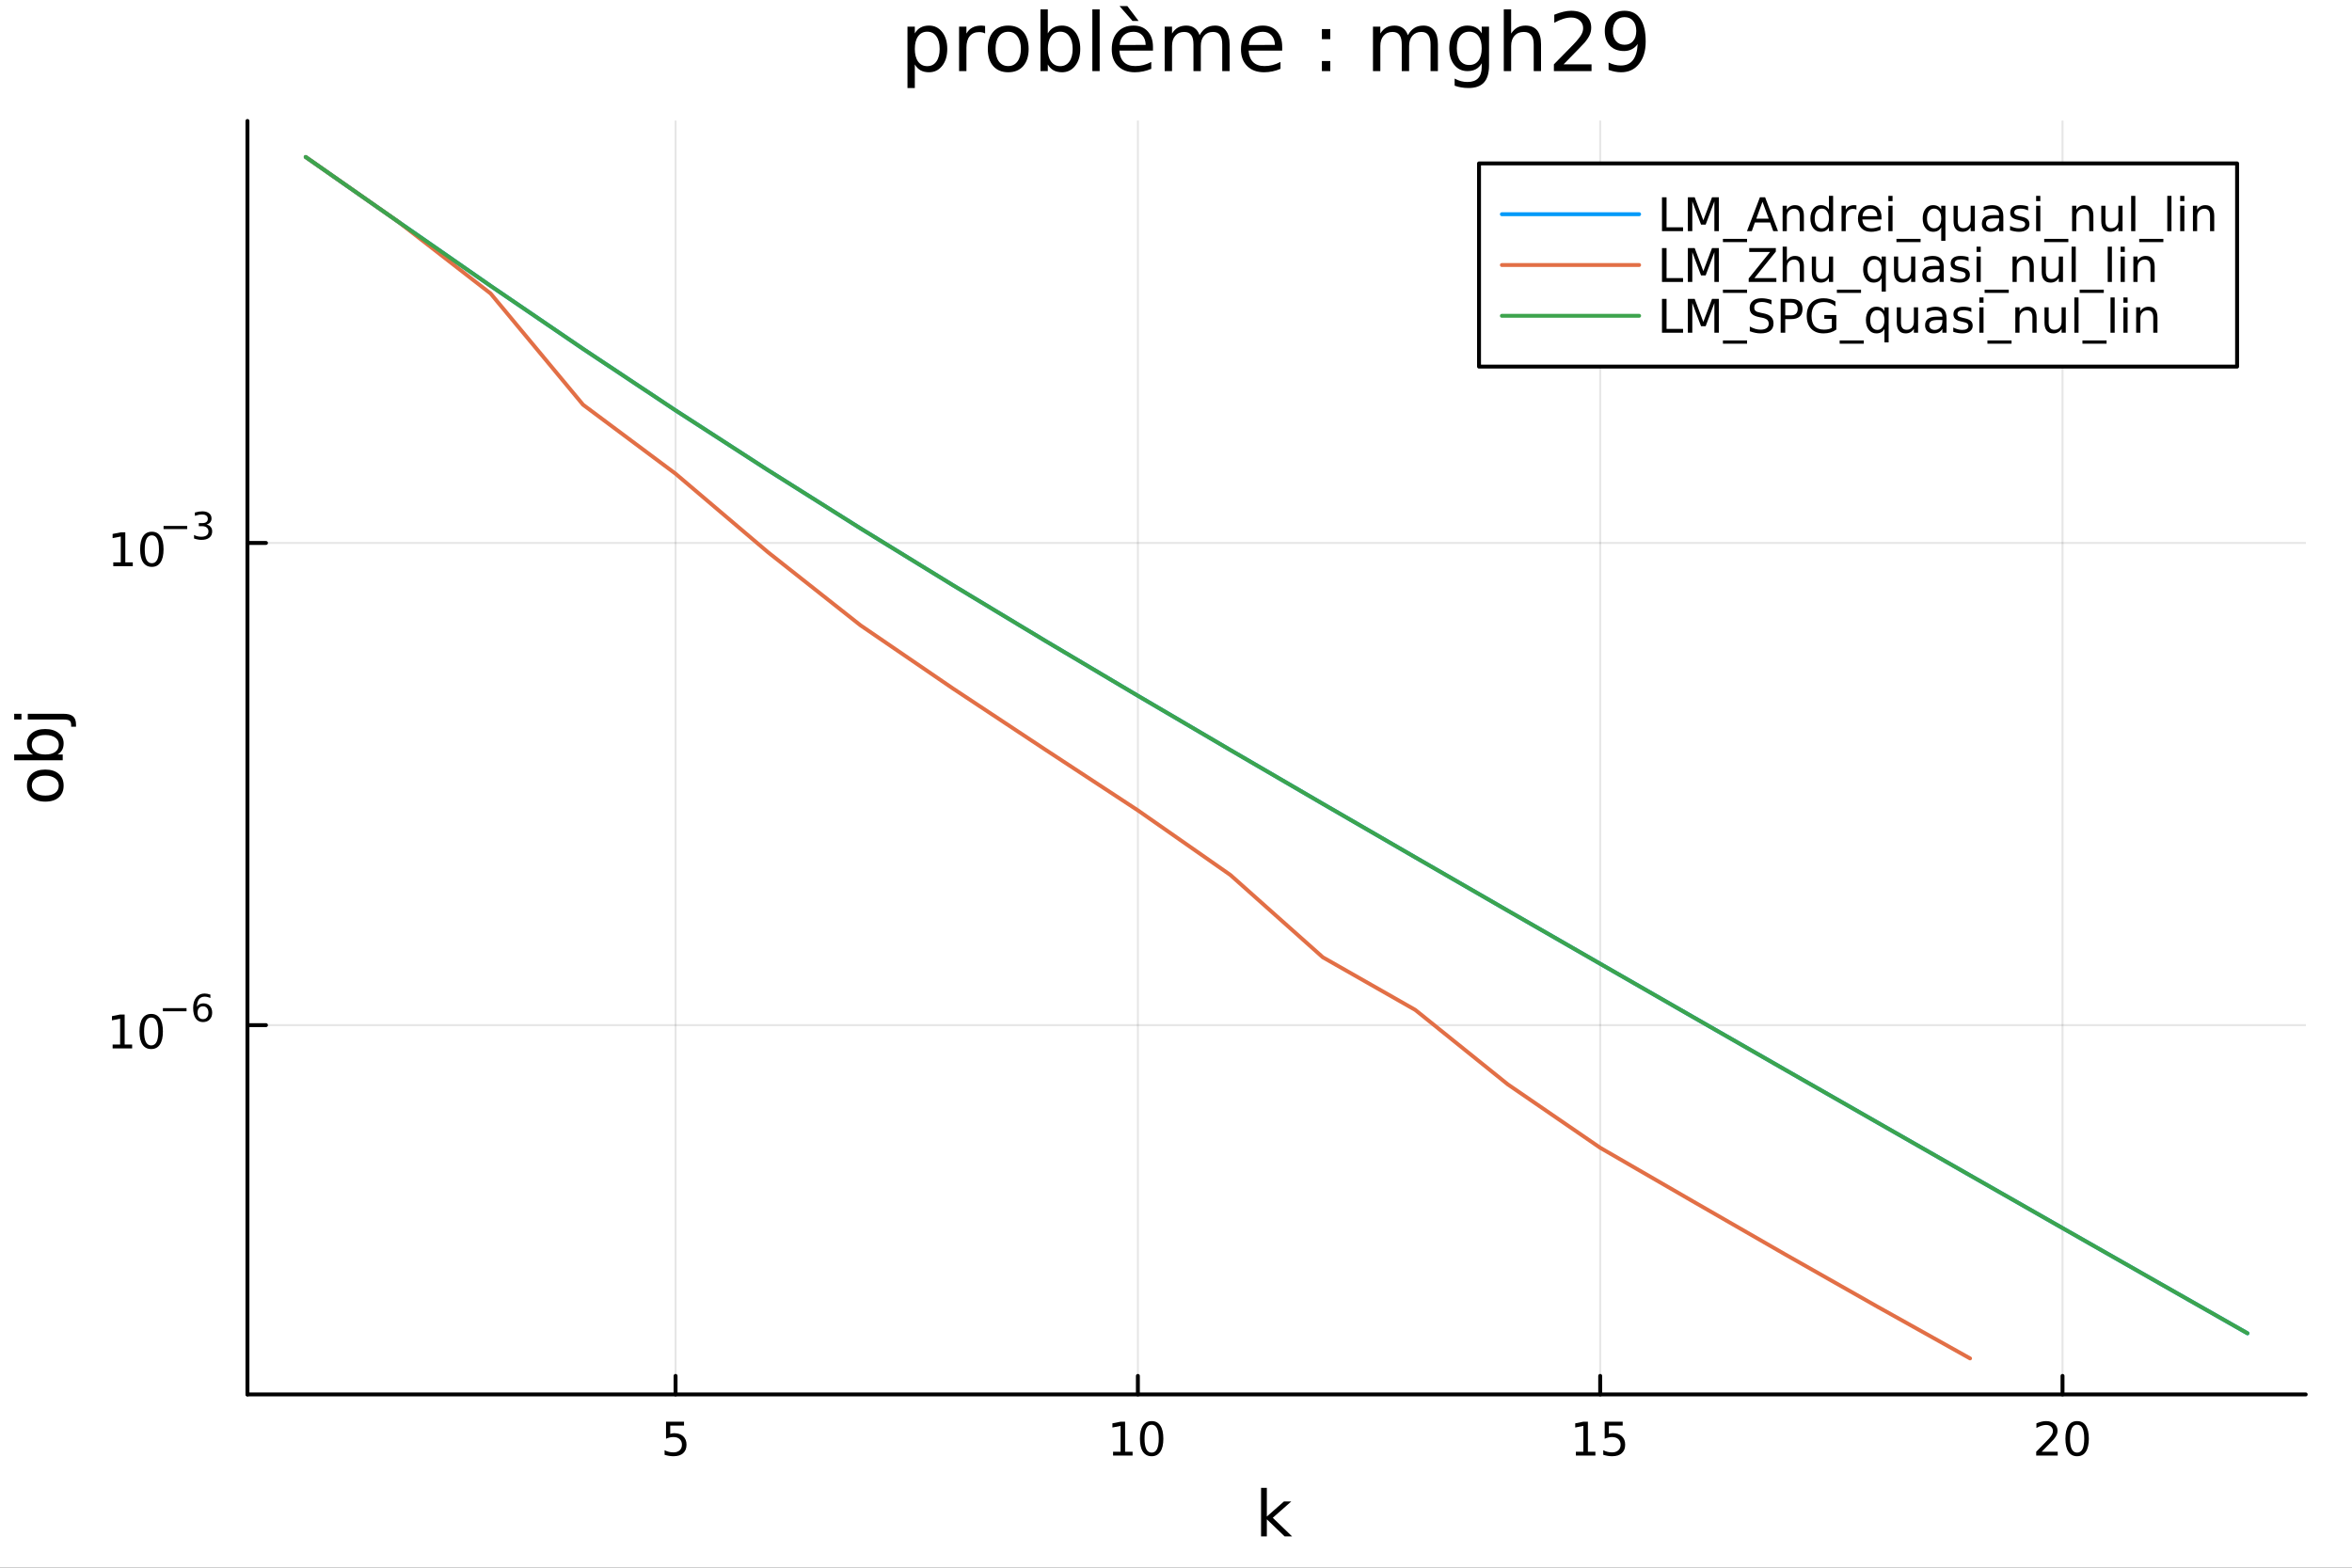 <?xml version="1.0" encoding="utf-8"?>
<svg xmlns="http://www.w3.org/2000/svg" xmlns:xlink="http://www.w3.org/1999/xlink" width="600" height="400" viewBox="0 0 2400 1600">
<rect x="0" y="0" width="2400" height="1600" fill="#333333" stroke="none"/>
<defs>
  <clipPath id="clip540">
    <rect x="0" y="0" width="2400" height="1600"/>
  </clipPath>
</defs>
<path clip-path="url(#clip540)" d="M0 1600 L2400 1600 L2400 0 L0 0  Z" fill="#ffffff" fill-rule="evenodd" fill-opacity="1"/>
<defs>
  <clipPath id="clip541">
    <rect x="480" y="0" width="1681" height="1600"/>
  </clipPath>
</defs>
<path clip-path="url(#clip540)" d="M252.501 1423.18 L2352.76 1423.18 L2352.76 123.472 L252.501 123.472  Z" fill="#ffffff" fill-rule="evenodd" fill-opacity="1"/>
<defs>
  <clipPath id="clip542">
    <rect x="252" y="123" width="2101" height="1301"/>
  </clipPath>
</defs>
<polyline clip-path="url(#clip542)" style="stroke:#000000; stroke-linecap:round; stroke-linejoin:round; stroke-width:2; stroke-opacity:0.1; fill:none" points="689.346,1423.18 689.346,123.472 "/>
<polyline clip-path="url(#clip542)" style="stroke:#000000; stroke-linecap:round; stroke-linejoin:round; stroke-width:2; stroke-opacity:0.1; fill:none" points="1161.1,1423.18 1161.1,123.472 "/>
<polyline clip-path="url(#clip542)" style="stroke:#000000; stroke-linecap:round; stroke-linejoin:round; stroke-width:2; stroke-opacity:0.1; fill:none" points="1632.86,1423.18 1632.86,123.472 "/>
<polyline clip-path="url(#clip542)" style="stroke:#000000; stroke-linecap:round; stroke-linejoin:round; stroke-width:2; stroke-opacity:0.1; fill:none" points="2104.61,1423.18 2104.61,123.472 "/>
<polyline clip-path="url(#clip540)" style="stroke:#000000; stroke-linecap:round; stroke-linejoin:round; stroke-width:4; stroke-opacity:1; fill:none" points="252.501,1423.18 2352.76,1423.18 "/>
<polyline clip-path="url(#clip540)" style="stroke:#000000; stroke-linecap:round; stroke-linejoin:round; stroke-width:4; stroke-opacity:1; fill:none" points="689.346,1423.18 689.346,1404.28 "/>
<polyline clip-path="url(#clip540)" style="stroke:#000000; stroke-linecap:round; stroke-linejoin:round; stroke-width:4; stroke-opacity:1; fill:none" points="1161.1,1423.18 1161.1,1404.28 "/>
<polyline clip-path="url(#clip540)" style="stroke:#000000; stroke-linecap:round; stroke-linejoin:round; stroke-width:4; stroke-opacity:1; fill:none" points="1632.86,1423.18 1632.86,1404.28 "/>
<polyline clip-path="url(#clip540)" style="stroke:#000000; stroke-linecap:round; stroke-linejoin:round; stroke-width:4; stroke-opacity:1; fill:none" points="2104.61,1423.18 2104.61,1404.28 "/>
<path clip-path="url(#clip540)" d="M679.624 1451.02 L697.98 1451.02 L697.98 1454.96 L683.906 1454.96 L683.906 1463.43 Q684.925 1463.08 685.943 1462.92 Q686.962 1462.73 687.98 1462.73 Q693.767 1462.73 697.147 1465.9 Q700.527 1469.08 700.527 1474.49 Q700.527 1480.07 697.054 1483.17 Q693.582 1486.25 687.263 1486.25 Q685.087 1486.25 682.818 1485.88 Q680.573 1485.51 678.166 1484.77 L678.166 1480.07 Q680.249 1481.2 682.471 1481.76 Q684.693 1482.32 687.17 1482.32 Q691.175 1482.32 693.513 1480.21 Q695.851 1478.1 695.851 1474.49 Q695.851 1470.88 693.513 1468.77 Q691.175 1466.67 687.17 1466.67 Q685.295 1466.67 683.42 1467.08 Q681.568 1467.5 679.624 1468.38 L679.624 1451.02 Z" fill="#000000" fill-rule="nonzero" fill-opacity="1" /><path clip-path="url(#clip540)" d="M1135.79 1481.64 L1143.43 1481.64 L1143.43 1455.28 L1135.12 1456.95 L1135.12 1452.69 L1143.38 1451.02 L1148.06 1451.02 L1148.06 1481.64 L1155.7 1481.64 L1155.7 1485.58 L1135.79 1485.58 L1135.79 1481.64 Z" fill="#000000" fill-rule="nonzero" fill-opacity="1" /><path clip-path="url(#clip540)" d="M1175.14 1454.1 Q1171.53 1454.1 1169.7 1457.66 Q1167.9 1461.2 1167.9 1468.33 Q1167.9 1475.44 1169.7 1479.01 Q1171.53 1482.55 1175.14 1482.55 Q1178.78 1482.55 1180.58 1479.01 Q1182.41 1475.44 1182.41 1468.33 Q1182.41 1461.2 1180.58 1457.66 Q1178.78 1454.1 1175.14 1454.1 M1175.14 1450.39 Q1180.95 1450.39 1184.01 1455 Q1187.09 1459.58 1187.09 1468.33 Q1187.09 1477.06 1184.01 1481.67 Q1180.95 1486.25 1175.14 1486.25 Q1169.33 1486.25 1166.25 1481.67 Q1163.2 1477.06 1163.2 1468.33 Q1163.2 1459.58 1166.25 1455 Q1169.33 1450.39 1175.14 1450.39 Z" fill="#000000" fill-rule="nonzero" fill-opacity="1" /><path clip-path="url(#clip540)" d="M1608.04 1481.64 L1615.68 1481.64 L1615.68 1455.28 L1607.37 1456.95 L1607.37 1452.69 L1615.63 1451.02 L1620.31 1451.02 L1620.31 1481.64 L1627.95 1481.64 L1627.95 1485.58 L1608.04 1485.58 L1608.04 1481.64 Z" fill="#000000" fill-rule="nonzero" fill-opacity="1" /><path clip-path="url(#clip540)" d="M1637.44 1451.02 L1655.8 1451.02 L1655.8 1454.96 L1641.72 1454.96 L1641.72 1463.43 Q1642.74 1463.08 1643.76 1462.92 Q1644.78 1462.73 1645.8 1462.73 Q1651.58 1462.73 1654.96 1465.9 Q1658.34 1469.08 1658.34 1474.49 Q1658.34 1480.07 1654.87 1483.17 Q1651.4 1486.25 1645.08 1486.25 Q1642.9 1486.25 1640.63 1485.88 Q1638.39 1485.51 1635.98 1484.77 L1635.98 1480.07 Q1638.07 1481.2 1640.29 1481.76 Q1642.51 1482.32 1644.99 1482.32 Q1648.99 1482.32 1651.33 1480.21 Q1653.67 1478.1 1653.67 1474.49 Q1653.67 1470.88 1651.33 1468.77 Q1648.99 1466.67 1644.99 1466.67 Q1643.11 1466.67 1641.24 1467.08 Q1639.38 1467.5 1637.44 1468.38 L1637.44 1451.02 Z" fill="#000000" fill-rule="nonzero" fill-opacity="1" /><path clip-path="url(#clip540)" d="M2083.39 1481.64 L2099.71 1481.64 L2099.71 1485.58 L2077.76 1485.58 L2077.76 1481.64 Q2080.42 1478.89 2085.01 1474.26 Q2089.61 1469.61 2090.79 1468.27 Q2093.04 1465.74 2093.92 1464.01 Q2094.82 1462.25 2094.82 1460.56 Q2094.82 1457.8 2092.88 1456.07 Q2090.96 1454.33 2087.85 1454.33 Q2085.65 1454.33 2083.2 1455.09 Q2080.77 1455.86 2077.99 1457.41 L2077.99 1452.69 Q2080.82 1451.55 2083.27 1450.97 Q2085.72 1450.39 2087.76 1450.39 Q2093.13 1450.39 2096.33 1453.08 Q2099.52 1455.77 2099.52 1460.26 Q2099.52 1462.39 2098.71 1464.31 Q2097.92 1466.2 2095.82 1468.8 Q2095.24 1469.47 2092.14 1472.69 Q2089.03 1475.88 2083.39 1481.64 Z" fill="#000000" fill-rule="nonzero" fill-opacity="1" /><path clip-path="url(#clip540)" d="M2119.52 1454.1 Q2115.91 1454.1 2114.08 1457.66 Q2112.27 1461.2 2112.27 1468.33 Q2112.27 1475.44 2114.08 1479.01 Q2115.91 1482.55 2119.52 1482.55 Q2123.15 1482.55 2124.96 1479.01 Q2126.79 1475.44 2126.79 1468.33 Q2126.79 1461.2 2124.96 1457.66 Q2123.15 1454.1 2119.52 1454.1 M2119.52 1450.39 Q2125.33 1450.39 2128.39 1455 Q2131.46 1459.58 2131.46 1468.33 Q2131.46 1477.06 2128.39 1481.67 Q2125.33 1486.25 2119.52 1486.25 Q2113.71 1486.25 2110.63 1481.67 Q2107.58 1477.06 2107.58 1468.33 Q2107.58 1459.58 2110.63 1455 Q2113.71 1450.39 2119.52 1450.39 Z" fill="#000000" fill-rule="nonzero" fill-opacity="1" /><path clip-path="url(#clip540)" d="M1286.81 1518.52 L1292.7 1518.52 L1292.7 1547.77 L1310.17 1532.4 L1317.65 1532.4 L1298.75 1549.07 L1318.45 1568.04 L1310.81 1568.04 L1292.7 1550.63 L1292.7 1568.04 L1286.81 1568.04 L1286.81 1518.52 Z" fill="#000000" fill-rule="nonzero" fill-opacity="1" /><polyline clip-path="url(#clip542)" style="stroke:#000000; stroke-linecap:round; stroke-linejoin:round; stroke-width:2; stroke-opacity:0.1; fill:none" points="252.501,1046.27 2352.76,1046.27 "/>
<polyline clip-path="url(#clip542)" style="stroke:#000000; stroke-linecap:round; stroke-linejoin:round; stroke-width:2; stroke-opacity:0.1; fill:none" points="252.501,554.142 2352.76,554.142 "/>
<polyline clip-path="url(#clip540)" style="stroke:#000000; stroke-linecap:round; stroke-linejoin:round; stroke-width:4; stroke-opacity:1; fill:none" points="252.501,1423.18 252.501,123.472 "/>
<polyline clip-path="url(#clip540)" style="stroke:#000000; stroke-linecap:round; stroke-linejoin:round; stroke-width:4; stroke-opacity:1; fill:none" points="252.501,1046.27 271.398,1046.27 "/>
<polyline clip-path="url(#clip540)" style="stroke:#000000; stroke-linecap:round; stroke-linejoin:round; stroke-width:4; stroke-opacity:1; fill:none" points="252.501,554.142 271.398,554.142 "/>
<path clip-path="url(#clip540)" d="M114.931 1066.07 L122.57 1066.07 L122.57 1039.7 L114.26 1041.37 L114.26 1037.11 L122.524 1035.44 L127.2 1035.44 L127.2 1066.07 L134.839 1066.07 L134.839 1070 L114.931 1070 L114.931 1066.07 Z" fill="#000000" fill-rule="nonzero" fill-opacity="1" /><path clip-path="url(#clip540)" d="M154.283 1038.52 Q150.672 1038.52 148.843 1042.08 Q147.038 1045.63 147.038 1052.76 Q147.038 1059.86 148.843 1063.43 Q150.672 1066.97 154.283 1066.97 Q157.917 1066.97 159.723 1063.43 Q161.552 1059.86 161.552 1052.76 Q161.552 1045.63 159.723 1042.08 Q157.917 1038.52 154.283 1038.52 M154.283 1034.82 Q160.093 1034.82 163.149 1039.42 Q166.227 1044.01 166.227 1052.76 Q166.227 1061.48 163.149 1066.09 Q160.093 1070.67 154.283 1070.67 Q148.473 1070.67 145.394 1066.09 Q142.339 1061.48 142.339 1052.76 Q142.339 1044.01 145.394 1039.42 Q148.473 1034.82 154.283 1034.82 Z" fill="#000000" fill-rule="nonzero" fill-opacity="1" /><path clip-path="url(#clip540)" d="M166.227 1028.92 L190.339 1028.92 L190.339 1032.11 L166.227 1032.11 L166.227 1028.92 Z" fill="#000000" fill-rule="nonzero" fill-opacity="1" /><path clip-path="url(#clip540)" d="M207.134 1027.04 Q204.577 1027.04 203.072 1028.79 Q201.586 1030.53 201.586 1033.58 Q201.586 1036.61 203.072 1038.38 Q204.577 1040.13 207.134 1040.13 Q209.692 1040.13 211.178 1038.38 Q212.683 1036.61 212.683 1033.58 Q212.683 1030.53 211.178 1028.79 Q209.692 1027.04 207.134 1027.04 M214.676 1015.13 L214.676 1018.59 Q213.247 1017.91 211.78 1017.56 Q210.332 1017.2 208.902 1017.2 Q205.141 1017.2 203.147 1019.74 Q201.172 1022.28 200.89 1027.41 Q202 1025.78 203.674 1024.91 Q205.348 1024.03 207.36 1024.03 Q211.592 1024.03 214.037 1026.6 Q216.501 1029.16 216.501 1033.58 Q216.501 1037.91 213.943 1040.52 Q211.385 1043.14 207.134 1043.14 Q202.263 1043.14 199.686 1039.41 Q197.11 1035.67 197.11 1028.58 Q197.11 1021.92 200.27 1017.97 Q203.429 1014 208.752 1014 Q210.181 1014 211.629 1014.29 Q213.096 1014.57 214.676 1015.13 Z" fill="#000000" fill-rule="nonzero" fill-opacity="1" /><path clip-path="url(#clip540)" d="M115.59 573.935 L123.229 573.935 L123.229 547.569 L114.918 549.236 L114.918 544.976 L123.182 543.31 L127.858 543.31 L127.858 573.935 L135.497 573.935 L135.497 577.87 L115.59 577.87 L115.59 573.935 Z" fill="#000000" fill-rule="nonzero" fill-opacity="1" /><path clip-path="url(#clip540)" d="M154.941 546.389 Q151.33 546.389 149.502 549.953 Q147.696 553.495 147.696 560.625 Q147.696 567.731 149.502 571.296 Q151.33 574.837 154.941 574.837 Q158.576 574.837 160.381 571.296 Q162.21 567.731 162.21 560.625 Q162.21 553.495 160.381 549.953 Q158.576 546.389 154.941 546.389 M154.941 542.685 Q160.752 542.685 163.807 547.291 Q166.886 551.875 166.886 560.625 Q166.886 569.351 163.807 573.958 Q160.752 578.541 154.941 578.541 Q149.131 578.541 146.053 573.958 Q142.997 569.351 142.997 560.625 Q142.997 551.875 146.053 547.291 Q149.131 542.685 154.941 542.685 Z" fill="#000000" fill-rule="nonzero" fill-opacity="1" /><path clip-path="url(#clip540)" d="M166.886 536.786 L190.997 536.786 L190.997 539.983 L166.886 539.983 L166.886 536.786 Z" fill="#000000" fill-rule="nonzero" fill-opacity="1" /><path clip-path="url(#clip540)" d="M210.708 535.319 Q213.435 535.902 214.958 537.745 Q216.501 539.589 216.501 542.297 Q216.501 546.453 213.642 548.729 Q210.783 551.005 205.517 551.005 Q203.749 551.005 201.868 550.647 Q200.006 550.309 198.013 549.613 L198.013 545.946 Q199.592 546.867 201.473 547.337 Q203.354 547.808 205.404 547.808 Q208.978 547.808 210.84 546.397 Q212.72 544.986 212.72 542.297 Q212.72 539.814 210.971 538.422 Q209.241 537.012 206.138 537.012 L202.865 537.012 L202.865 533.89 L206.288 533.89 Q209.09 533.89 210.576 532.78 Q212.062 531.652 212.062 529.545 Q212.062 527.382 210.52 526.235 Q208.996 525.069 206.138 525.069 Q204.577 525.069 202.79 525.407 Q201.003 525.746 198.859 526.461 L198.859 523.075 Q201.022 522.473 202.903 522.173 Q204.802 521.872 206.476 521.872 Q210.802 521.872 213.322 523.846 Q215.842 525.802 215.842 529.15 Q215.842 531.482 214.507 533.1 Q213.172 534.699 210.708 535.319 Z" fill="#000000" fill-rule="nonzero" fill-opacity="1" /><path clip-path="url(#clip540)" d="M32.462 801.797 Q32.462 806.507 36.154 809.244 Q39.815 811.982 46.212 811.982 Q52.609 811.982 56.302 809.276 Q59.962 806.539 59.962 801.797 Q59.962 797.118 56.27 794.381 Q52.578 791.643 46.212 791.643 Q39.878 791.643 36.186 794.381 Q32.462 797.118 32.462 801.797 M27.497 801.797 Q27.497 794.158 32.462 789.797 Q37.427 785.437 46.212 785.437 Q54.965 785.437 59.962 789.797 Q64.927 794.158 64.927 801.797 Q64.927 809.467 59.962 813.828 Q54.965 818.156 46.212 818.156 Q37.427 818.156 32.462 813.828 Q27.497 809.467 27.497 801.797 Z" fill="#000000" fill-rule="nonzero" fill-opacity="1" /><path clip-path="url(#clip540)" d="M46.212 750.139 Q39.751 750.139 36.09 752.812 Q32.398 755.454 32.398 760.101 Q32.398 764.748 36.09 767.422 Q39.751 770.064 46.212 770.064 Q52.673 770.064 56.365 767.422 Q60.026 764.748 60.026 760.101 Q60.026 755.454 56.365 752.812 Q52.673 750.139 46.212 750.139 M33.767 770.064 Q30.584 768.218 29.056 765.417 Q27.497 762.584 27.497 758.669 Q27.497 752.176 32.653 748.134 Q37.809 744.06 46.212 744.06 Q54.615 744.06 59.771 748.134 Q64.927 752.176 64.927 758.669 Q64.927 762.584 63.399 765.417 Q61.84 768.218 58.657 770.064 L64.004 770.064 L64.004 775.952 L14.479 775.952 L14.479 770.064 L33.767 770.064 Z" fill="#000000" fill-rule="nonzero" fill-opacity="1" /><path clip-path="url(#clip540)" d="M28.356 734.352 L28.356 728.495 L64.641 728.495 Q71.452 728.495 74.508 731.105 Q77.563 733.684 77.563 739.445 L77.563 741.673 L72.598 741.673 L72.598 740.113 Q72.598 736.771 71.038 735.561 Q69.51 734.352 64.641 734.352 L28.356 734.352 M14.479 734.352 L14.479 728.495 L21.895 728.495 L21.895 734.352 L14.479 734.352 Z" fill="#000000" fill-rule="nonzero" fill-opacity="1" /><path clip-path="url(#clip540)" d="M933.49 65.77 L933.49 89.833 L925.995 89.833 L925.995 27.206 L933.49 27.206 L933.49 34.092 Q935.839 30.041 939.404 28.097 Q943.009 26.112 947.992 26.112 Q956.256 26.112 961.4 32.675 Q966.586 39.237 966.586 49.931 Q966.586 60.626 961.4 67.188 Q956.256 73.751 947.992 73.751 Q943.009 73.751 939.404 71.806 Q935.839 69.821 933.49 65.77 M958.848 49.931 Q958.848 41.708 955.446 37.05 Q952.083 32.35 946.169 32.35 Q940.255 32.35 936.852 37.05 Q933.49 41.708 933.49 49.931 Q933.49 58.155 936.852 62.854 Q940.255 67.512 946.169 67.512 Q952.083 67.512 955.446 62.854 Q958.848 58.155 958.848 49.931 Z" fill="#000000" fill-rule="nonzero" fill-opacity="1" /><path clip-path="url(#clip540)" d="M1005.23 34.173 Q1003.98 33.444 1002.48 33.12 Q1001.02 32.756 999.236 32.756 Q992.916 32.756 989.514 36.888 Q986.151 40.979 986.151 48.676 L986.151 72.576 L978.657 72.576 L978.657 27.206 L986.151 27.206 L986.151 34.254 Q988.501 30.122 992.268 28.138 Q996.036 26.112 1001.42 26.112 Q1002.19 26.112 1003.12 26.234 Q1004.06 26.315 1005.19 26.517 L1005.23 34.173 Z" fill="#000000" fill-rule="nonzero" fill-opacity="1" /><path clip-path="url(#clip540)" d="M1028.81 32.431 Q1022.81 32.431 1019.33 37.131 Q1015.84 41.789 1015.84 49.931 Q1015.84 58.074 1019.29 62.773 Q1022.77 67.431 1028.81 67.431 Q1034.76 67.431 1038.25 62.732 Q1041.73 58.033 1041.73 49.931 Q1041.73 41.87 1038.25 37.171 Q1034.76 32.431 1028.81 32.431 M1028.81 26.112 Q1038.53 26.112 1044.08 32.431 Q1049.63 38.751 1049.63 49.931 Q1049.63 61.071 1044.08 67.431 Q1038.53 73.751 1028.81 73.751 Q1019.04 73.751 1013.49 67.431 Q1007.99 61.071 1007.99 49.931 Q1007.99 38.751 1013.49 32.431 Q1019.04 26.112 1028.81 26.112 Z" fill="#000000" fill-rule="nonzero" fill-opacity="1" /><path clip-path="url(#clip540)" d="M1094.55 49.931 Q1094.55 41.708 1091.15 37.05 Q1087.79 32.35 1081.87 32.35 Q1075.96 32.35 1072.56 37.05 Q1069.19 41.708 1069.19 49.931 Q1069.19 58.155 1072.56 62.854 Q1075.96 67.512 1081.87 67.512 Q1087.79 67.512 1091.15 62.854 Q1094.55 58.155 1094.55 49.931 M1069.19 34.092 Q1071.54 30.041 1075.11 28.097 Q1078.71 26.112 1083.7 26.112 Q1091.96 26.112 1097.11 32.675 Q1102.29 39.237 1102.29 49.931 Q1102.29 60.626 1097.11 67.188 Q1091.96 73.751 1083.7 73.751 Q1078.71 73.751 1075.11 71.806 Q1071.54 69.821 1069.19 65.77 L1069.19 72.576 L1061.7 72.576 L1061.7 9.544 L1069.19 9.544 L1069.19 34.092 Z" fill="#000000" fill-rule="nonzero" fill-opacity="1" /><path clip-path="url(#clip540)" d="M1114.65 9.544 L1122.1 9.544 L1122.1 72.576 L1114.65 72.576 L1114.65 9.544 Z" fill="#000000" fill-rule="nonzero" fill-opacity="1" /><path clip-path="url(#clip540)" d="M1176.5 48.028 L1176.5 51.673 L1142.23 51.673 Q1142.72 59.37 1146.85 63.421 Q1151.02 67.431 1158.44 67.431 Q1162.73 67.431 1166.74 66.378 Q1170.79 65.325 1174.76 63.218 L1174.76 70.267 Q1170.75 71.968 1166.54 72.86 Q1162.33 73.751 1157.99 73.751 Q1147.13 73.751 1140.77 67.431 Q1134.45 61.112 1134.45 50.337 Q1134.45 39.197 1140.45 32.675 Q1146.49 26.112 1156.69 26.112 Q1165.85 26.112 1171.16 32.026 Q1176.5 37.9 1176.5 48.028 M1169.05 45.84 Q1168.97 39.723 1165.61 36.077 Q1162.28 32.431 1156.78 32.431 Q1150.54 32.431 1146.77 35.956 Q1143.04 39.48 1142.48 45.88 L1169.05 45.84 M1150.38 6.222 L1161.8 21.373 L1155.6 21.373 L1142.39 6.222 L1150.38 6.222 Z" fill="#000000" fill-rule="nonzero" fill-opacity="1" /><path clip-path="url(#clip540)" d="M1224.06 35.915 Q1226.86 30.892 1230.74 28.502 Q1234.63 26.112 1239.9 26.112 Q1246.99 26.112 1250.84 31.095 Q1254.69 36.037 1254.69 45.192 L1254.69 72.576 L1247.19 72.576 L1247.19 45.435 Q1247.19 38.913 1244.88 35.753 Q1242.57 32.594 1237.83 32.594 Q1232.04 32.594 1228.68 36.442 Q1225.32 40.29 1225.32 46.934 L1225.32 72.576 L1217.82 72.576 L1217.82 45.435 Q1217.82 38.873 1215.51 35.753 Q1213.2 32.594 1208.38 32.594 Q1202.67 32.594 1199.31 36.482 Q1195.95 40.331 1195.95 46.934 L1195.95 72.576 L1188.45 72.576 L1188.45 27.206 L1195.95 27.206 L1195.95 34.254 Q1198.5 30.082 1202.06 28.097 Q1205.63 26.112 1210.53 26.112 Q1215.47 26.112 1218.92 28.624 Q1222.4 31.135 1224.06 35.915 Z" fill="#000000" fill-rule="nonzero" fill-opacity="1" /><path clip-path="url(#clip540)" d="M1308.36 48.028 L1308.36 51.673 L1274.09 51.673 Q1274.58 59.37 1278.71 63.421 Q1282.88 67.431 1290.29 67.431 Q1294.59 67.431 1298.6 66.378 Q1302.65 65.325 1306.62 63.218 L1306.62 70.267 Q1302.61 71.968 1298.4 72.86 Q1294.18 73.751 1289.85 73.751 Q1278.99 73.751 1272.63 67.431 Q1266.31 61.112 1266.31 50.337 Q1266.31 39.197 1272.31 32.675 Q1278.34 26.112 1288.55 26.112 Q1297.71 26.112 1303.01 32.026 Q1308.36 37.9 1308.36 48.028 M1300.91 45.84 Q1300.83 39.723 1297.46 36.077 Q1294.14 32.431 1288.63 32.431 Q1282.39 32.431 1278.63 35.956 Q1274.9 39.48 1274.33 45.88 L1300.91 45.84 Z" fill="#000000" fill-rule="nonzero" fill-opacity="1" /><path clip-path="url(#clip540)" d="M1348.87 62.287 L1357.42 62.287 L1357.42 72.576 L1348.87 72.576 L1348.87 62.287 M1348.87 29.677 L1357.42 29.677 L1357.42 39.966 L1348.87 39.966 L1348.87 29.677 Z" fill="#000000" fill-rule="nonzero" fill-opacity="1" /><path clip-path="url(#clip540)" d="M1436.61 35.915 Q1439.41 30.892 1443.3 28.502 Q1447.18 26.112 1452.45 26.112 Q1459.54 26.112 1463.39 31.095 Q1467.24 36.037 1467.24 45.192 L1467.24 72.576 L1459.74 72.576 L1459.74 45.435 Q1459.74 38.913 1457.43 35.753 Q1455.12 32.594 1450.39 32.594 Q1444.59 32.594 1441.23 36.442 Q1437.87 40.29 1437.87 46.934 L1437.87 72.576 L1430.37 72.576 L1430.37 45.435 Q1430.37 38.873 1428.06 35.753 Q1425.76 32.594 1420.93 32.594 Q1415.22 32.594 1411.86 36.482 Q1408.5 40.331 1408.5 46.934 L1408.5 72.576 L1401 72.576 L1401 27.206 L1408.5 27.206 L1408.5 34.254 Q1411.05 30.082 1414.62 28.097 Q1418.18 26.112 1423.08 26.112 Q1428.02 26.112 1431.47 28.624 Q1434.95 31.135 1436.61 35.915 Z" fill="#000000" fill-rule="nonzero" fill-opacity="1" /><path clip-path="url(#clip540)" d="M1511.96 49.364 Q1511.96 41.263 1508.6 36.806 Q1505.27 32.35 1499.24 32.35 Q1493.24 32.35 1489.88 36.806 Q1486.56 41.263 1486.56 49.364 Q1486.56 57.426 1489.88 61.882 Q1493.24 66.338 1499.24 66.338 Q1505.27 66.338 1508.6 61.882 Q1511.96 57.426 1511.96 49.364 M1519.41 66.945 Q1519.41 78.531 1514.27 84.162 Q1509.12 89.833 1498.51 89.833 Q1494.58 89.833 1491.1 89.225 Q1487.61 88.658 1484.33 87.443 L1484.33 80.192 Q1487.61 81.974 1490.81 82.825 Q1494.01 83.675 1497.33 83.675 Q1504.67 83.675 1508.31 79.827 Q1511.96 76.019 1511.96 68.282 L1511.96 64.596 Q1509.65 68.606 1506.04 70.591 Q1502.44 72.576 1497.42 72.576 Q1489.07 72.576 1483.97 66.216 Q1478.86 59.856 1478.86 49.364 Q1478.86 38.832 1483.97 32.472 Q1489.07 26.112 1497.42 26.112 Q1502.44 26.112 1506.04 28.097 Q1509.65 30.082 1511.96 34.092 L1511.96 27.206 L1519.41 27.206 L1519.41 66.945 Z" fill="#000000" fill-rule="nonzero" fill-opacity="1" /><path clip-path="url(#clip540)" d="M1572.48 45.192 L1572.48 72.576 L1565.03 72.576 L1565.03 45.435 Q1565.03 38.994 1562.51 35.794 Q1560 32.594 1554.98 32.594 Q1548.94 32.594 1545.46 36.442 Q1541.98 40.29 1541.98 46.934 L1541.98 72.576 L1534.48 72.576 L1534.48 9.544 L1541.98 9.544 L1541.98 34.254 Q1544.65 30.163 1548.25 28.138 Q1551.9 26.112 1556.64 26.112 Q1564.46 26.112 1568.47 30.973 Q1572.48 35.794 1572.48 45.192 Z" fill="#000000" fill-rule="nonzero" fill-opacity="1" /><path clip-path="url(#clip540)" d="M1595.45 65.689 L1624.01 65.689 L1624.01 72.576 L1585.6 72.576 L1585.6 65.689 Q1590.26 60.869 1598.28 52.767 Q1606.34 44.625 1608.41 42.275 Q1612.34 37.86 1613.88 34.822 Q1615.46 31.743 1615.46 28.786 Q1615.46 23.965 1612.06 20.927 Q1608.69 17.889 1603.27 17.889 Q1599.42 17.889 1595.12 19.226 Q1590.87 20.562 1586.01 23.276 L1586.01 15.013 Q1590.95 13.028 1595.25 12.015 Q1599.54 11.002 1603.1 11.002 Q1612.5 11.002 1618.09 15.701 Q1623.68 20.4 1623.68 28.259 Q1623.68 31.986 1622.26 35.348 Q1620.89 38.67 1617.2 43.207 Q1616.19 44.382 1610.76 50.013 Q1605.33 55.603 1595.45 65.689 Z" fill="#000000" fill-rule="nonzero" fill-opacity="1" /><path clip-path="url(#clip540)" d="M1641.43 71.32 L1641.43 63.867 Q1644.5 65.325 1647.66 66.095 Q1650.82 66.864 1653.86 66.864 Q1661.96 66.864 1666.22 61.436 Q1670.51 55.967 1671.12 44.868 Q1668.77 48.352 1665.16 50.215 Q1661.56 52.078 1657.18 52.078 Q1648.11 52.078 1642.8 46.61 Q1637.54 41.1 1637.54 31.581 Q1637.54 22.264 1643.05 16.633 Q1648.56 11.002 1657.71 11.002 Q1668.2 11.002 1673.71 19.064 Q1679.26 27.084 1679.26 42.397 Q1679.26 56.697 1672.46 65.244 Q1665.69 73.751 1654.23 73.751 Q1651.15 73.751 1647.99 73.143 Q1644.83 72.535 1641.43 71.32 M1657.71 45.678 Q1663.22 45.678 1666.42 41.911 Q1669.66 38.143 1669.66 31.581 Q1669.66 25.059 1666.42 21.292 Q1663.22 17.484 1657.71 17.484 Q1652.2 17.484 1648.96 21.292 Q1645.76 25.059 1645.76 31.581 Q1645.76 38.143 1648.96 41.911 Q1652.2 45.678 1657.71 45.678 Z" fill="#000000" fill-rule="nonzero" fill-opacity="1" /><polyline clip-path="url(#clip542)" style="stroke:#009af9; stroke-linecap:round; stroke-linejoin:round; stroke-width:4; stroke-opacity:1; fill:none" points="311.942,160.256 406.293,226.263 500.644,291.784 594.995,356.101 689.346,418.84 783.697,479.874 878.048,539.275 972.399,597.26 1066.75,654.107 1161.1,710.095 1255.45,765.46 1349.8,820.386 1444.15,875.002 1538.51,929.399 1632.86,983.638 1727.21,1037.76 1821.56,1091.78 1915.91,1145.72 2010.26,1199.58 2104.61,1253.38 2198.96,1307.1 2293.31,1360.76 "/>
<polyline clip-path="url(#clip542)" style="stroke:#e26f46; stroke-linecap:round; stroke-linejoin:round; stroke-width:4; stroke-opacity:1; fill:none" points="311.942,160.256 406.293,226.263 500.644,299.588 594.995,413.102 689.346,483.495 783.697,563.636 878.048,638.197 972.399,702.701 1066.75,765.156 1161.1,827.071 1255.45,892.974 1349.8,977.005 1444.15,1030.73 1538.51,1106.68 1632.86,1171.43 1727.21,1225.96 1821.56,1280.23 1915.91,1333.71 2010.26,1386.4 "/>
<polyline clip-path="url(#clip542)" style="stroke:#3da44d; stroke-linecap:round; stroke-linejoin:round; stroke-width:4; stroke-opacity:1; fill:none" points="311.942,160.256 406.293,226.263 500.644,291.784 594.995,356.101 689.346,418.84 783.697,479.874 878.048,539.275 972.399,597.26 1066.75,654.107 1161.1,710.095 1255.45,765.46 1349.8,820.386 1444.15,875.002 1538.51,929.399 1632.86,983.638 1727.21,1037.76 1821.56,1091.78 1915.91,1145.72 2010.26,1199.58 2104.61,1253.38 2198.96,1307.1 2293.31,1360.76 "/>
<path clip-path="url(#clip540)" d="M1509.21 374.156 L2282.75 374.156 L2282.75 166.796 L1509.21 166.796  Z" fill="#ffffff" fill-rule="evenodd" fill-opacity="1"/>
<polyline clip-path="url(#clip540)" style="stroke:#000000; stroke-linecap:round; stroke-linejoin:round; stroke-width:4; stroke-opacity:1; fill:none" points="1509.21,374.156 2282.75,374.156 2282.75,166.796 1509.21,166.796 1509.21,374.156 "/>
<polyline clip-path="url(#clip540)" style="stroke:#009af9; stroke-linecap:round; stroke-linejoin:round; stroke-width:4; stroke-opacity:1; fill:none" points="1532.54,218.636 1672.56,218.636 "/>
<path clip-path="url(#clip540)" d="M1695.9 201.356 L1700.57 201.356 L1700.57 231.981 L1717.4 231.981 L1717.4 235.916 L1695.9 235.916 L1695.9 201.356 Z" fill="#000000" fill-rule="nonzero" fill-opacity="1" /><path clip-path="url(#clip540)" d="M1722.31 201.356 L1729.28 201.356 L1738.09 224.874 L1746.96 201.356 L1753.93 201.356 L1753.93 235.916 L1749.37 235.916 L1749.37 205.569 L1740.46 229.272 L1735.76 229.272 L1726.84 205.569 L1726.84 235.916 L1722.31 235.916 L1722.31 201.356 Z" fill="#000000" fill-rule="nonzero" fill-opacity="1" /><path clip-path="url(#clip540)" d="M1782.72 243.786 L1782.72 247.096 L1758.09 247.096 L1758.09 243.786 L1782.72 243.786 Z" fill="#000000" fill-rule="nonzero" fill-opacity="1" /><path clip-path="url(#clip540)" d="M1798.46 205.962 L1792.12 223.161 L1804.83 223.161 L1798.46 205.962 M1795.83 201.356 L1801.13 201.356 L1814.3 235.916 L1809.44 235.916 L1806.29 227.05 L1790.71 227.05 L1787.56 235.916 L1782.63 235.916 L1795.83 201.356 Z" fill="#000000" fill-rule="nonzero" fill-opacity="1" /><path clip-path="url(#clip540)" d="M1840.71 220.268 L1840.71 235.916 L1836.45 235.916 L1836.45 220.407 Q1836.45 216.726 1835.02 214.897 Q1833.58 213.069 1830.71 213.069 Q1827.26 213.069 1825.27 215.268 Q1823.28 217.467 1823.28 221.263 L1823.28 235.916 L1819 235.916 L1819 209.99 L1823.28 209.99 L1823.28 214.018 Q1824.81 211.68 1826.87 210.522 Q1828.95 209.365 1831.66 209.365 Q1836.13 209.365 1838.42 212.143 Q1840.71 214.897 1840.71 220.268 Z" fill="#000000" fill-rule="nonzero" fill-opacity="1" /><path clip-path="url(#clip540)" d="M1866.27 213.925 L1866.27 199.897 L1870.52 199.897 L1870.52 235.916 L1866.27 235.916 L1866.27 232.027 Q1864.92 234.342 1862.86 235.476 Q1860.83 236.587 1857.96 236.587 Q1853.26 236.587 1850.29 232.837 Q1847.35 229.087 1847.35 222.976 Q1847.35 216.865 1850.29 213.115 Q1853.26 209.365 1857.96 209.365 Q1860.83 209.365 1862.86 210.499 Q1864.92 211.61 1866.27 213.925 M1851.75 222.976 Q1851.75 227.675 1853.67 230.36 Q1855.62 233.022 1859 233.022 Q1862.38 233.022 1864.32 230.36 Q1866.27 227.675 1866.27 222.976 Q1866.27 218.277 1864.32 215.615 Q1862.38 212.93 1859 212.93 Q1855.62 212.93 1853.67 215.615 Q1851.75 218.277 1851.75 222.976 Z" fill="#000000" fill-rule="nonzero" fill-opacity="1" /><path clip-path="url(#clip540)" d="M1894.32 213.971 Q1893.6 213.555 1892.75 213.37 Q1891.91 213.161 1890.89 213.161 Q1887.28 213.161 1885.34 215.522 Q1883.42 217.86 1883.42 222.258 L1883.42 235.916 L1879.14 235.916 L1879.14 209.99 L1883.42 209.99 L1883.42 214.018 Q1884.76 211.657 1886.91 210.522 Q1889.07 209.365 1892.14 209.365 Q1892.58 209.365 1893.12 209.434 Q1893.65 209.481 1894.3 209.596 L1894.32 213.971 Z" fill="#000000" fill-rule="nonzero" fill-opacity="1" /><path clip-path="url(#clip540)" d="M1919.92 221.888 L1919.92 223.971 L1900.34 223.971 Q1900.62 228.369 1902.98 230.684 Q1905.36 232.976 1909.6 232.976 Q1912.05 232.976 1914.34 232.374 Q1916.66 231.772 1918.93 230.569 L1918.93 234.596 Q1916.64 235.568 1914.23 236.078 Q1911.82 236.587 1909.34 236.587 Q1903.14 236.587 1899.51 232.976 Q1895.89 229.365 1895.89 223.207 Q1895.89 216.842 1899.32 213.115 Q1902.77 209.365 1908.6 209.365 Q1913.83 209.365 1916.87 212.745 Q1919.92 216.101 1919.92 221.888 M1915.66 220.638 Q1915.62 217.143 1913.7 215.059 Q1911.8 212.976 1908.65 212.976 Q1905.08 212.976 1902.93 214.99 Q1900.8 217.004 1900.48 220.661 L1915.66 220.638 Z" fill="#000000" fill-rule="nonzero" fill-opacity="1" /><path clip-path="url(#clip540)" d="M1926.91 209.99 L1931.17 209.99 L1931.17 235.916 L1926.91 235.916 L1926.91 209.99 M1926.91 199.897 L1931.17 199.897 L1931.17 205.291 L1926.91 205.291 L1926.91 199.897 Z" fill="#000000" fill-rule="nonzero" fill-opacity="1" /><path clip-path="url(#clip540)" d="M1959.78 243.786 L1959.78 247.096 L1935.15 247.096 L1935.15 243.786 L1959.78 243.786 Z" fill="#000000" fill-rule="nonzero" fill-opacity="1" /><path clip-path="url(#clip540)" d="M1966.33 222.976 Q1966.33 227.675 1968.26 230.36 Q1970.2 233.022 1973.58 233.022 Q1976.96 233.022 1978.9 230.36 Q1980.85 227.675 1980.85 222.976 Q1980.85 218.277 1978.9 215.615 Q1976.96 212.93 1973.58 212.93 Q1970.2 212.93 1968.26 215.615 Q1966.33 218.277 1966.33 222.976 M1980.85 232.027 Q1979.51 234.342 1977.45 235.476 Q1975.41 236.587 1972.54 236.587 Q1967.84 236.587 1964.88 232.837 Q1961.94 229.087 1961.94 222.976 Q1961.94 216.865 1964.88 213.115 Q1967.84 209.365 1972.54 209.365 Q1975.41 209.365 1977.45 210.499 Q1979.51 211.61 1980.85 213.925 L1980.85 209.99 L1985.11 209.99 L1985.11 245.777 L1980.85 245.777 L1980.85 232.027 Z" fill="#000000" fill-rule="nonzero" fill-opacity="1" /><path clip-path="url(#clip540)" d="M1993.44 225.684 L1993.44 209.99 L1997.7 209.99 L1997.7 225.522 Q1997.7 229.203 1999.13 231.055 Q2000.57 232.883 2003.44 232.883 Q2006.89 232.883 2008.88 230.684 Q2010.89 228.485 2010.89 224.689 L2010.89 209.99 L2015.15 209.99 L2015.15 235.916 L2010.89 235.916 L2010.89 231.934 Q2009.34 234.295 2007.28 235.453 Q2005.25 236.587 2002.54 236.587 Q1998.07 236.587 1995.76 233.809 Q1993.44 231.031 1993.44 225.684 M2004.16 209.365 L2004.16 209.365 Z" fill="#000000" fill-rule="nonzero" fill-opacity="1" /><path clip-path="url(#clip540)" d="M2035.71 222.883 Q2030.55 222.883 2028.56 224.064 Q2026.57 225.244 2026.57 228.092 Q2026.57 230.36 2028.05 231.703 Q2029.55 233.022 2032.12 233.022 Q2035.66 233.022 2037.79 230.522 Q2039.94 227.999 2039.94 223.832 L2039.94 222.883 L2035.71 222.883 M2044.2 221.124 L2044.2 235.916 L2039.94 235.916 L2039.94 231.981 Q2038.49 234.342 2036.31 235.476 Q2034.13 236.587 2030.99 236.587 Q2027.01 236.587 2024.64 234.365 Q2022.31 232.119 2022.31 228.369 Q2022.31 223.994 2025.22 221.772 Q2028.16 219.55 2033.97 219.55 L2039.94 219.55 L2039.94 219.133 Q2039.94 216.194 2038 214.596 Q2036.08 212.976 2032.58 212.976 Q2030.36 212.976 2028.26 213.508 Q2026.15 214.041 2024.2 215.106 L2024.2 211.17 Q2026.54 210.268 2028.74 209.828 Q2030.94 209.365 2033.02 209.365 Q2038.65 209.365 2041.43 212.282 Q2044.2 215.198 2044.2 221.124 Z" fill="#000000" fill-rule="nonzero" fill-opacity="1" /><path clip-path="url(#clip540)" d="M2069.5 210.754 L2069.5 214.782 Q2067.7 213.856 2065.75 213.393 Q2063.81 212.93 2061.73 212.93 Q2058.56 212.93 2056.96 213.902 Q2055.38 214.874 2055.38 216.819 Q2055.38 218.3 2056.52 219.157 Q2057.65 219.99 2061.08 220.754 L2062.54 221.078 Q2067.07 222.05 2068.97 223.832 Q2070.89 225.592 2070.89 228.763 Q2070.89 232.374 2068.02 234.481 Q2065.18 236.587 2060.18 236.587 Q2058.09 236.587 2055.82 236.17 Q2053.58 235.777 2051.08 234.967 L2051.08 230.569 Q2053.44 231.795 2055.73 232.42 Q2058.02 233.022 2060.27 233.022 Q2063.28 233.022 2064.9 232.004 Q2066.52 230.962 2066.52 229.087 Q2066.52 227.351 2065.34 226.425 Q2064.18 225.499 2060.22 224.643 L2058.74 224.295 Q2054.78 223.462 2053.02 221.749 Q2051.26 220.013 2051.26 217.004 Q2051.26 213.346 2053.86 211.356 Q2056.45 209.365 2061.22 209.365 Q2063.58 209.365 2065.66 209.712 Q2067.75 210.059 2069.5 210.754 Z" fill="#000000" fill-rule="nonzero" fill-opacity="1" /><path clip-path="url(#clip540)" d="M2077.68 209.99 L2081.94 209.99 L2081.94 235.916 L2077.68 235.916 L2077.68 209.99 M2077.68 199.897 L2081.94 199.897 L2081.94 205.291 L2077.68 205.291 L2077.68 199.897 Z" fill="#000000" fill-rule="nonzero" fill-opacity="1" /><path clip-path="url(#clip540)" d="M2110.55 243.786 L2110.55 247.096 L2085.92 247.096 L2085.92 243.786 L2110.55 243.786 Z" fill="#000000" fill-rule="nonzero" fill-opacity="1" /><path clip-path="url(#clip540)" d="M2136.1 220.268 L2136.1 235.916 L2131.84 235.916 L2131.84 220.407 Q2131.84 216.726 2130.41 214.897 Q2128.97 213.069 2126.1 213.069 Q2122.65 213.069 2120.66 215.268 Q2118.67 217.467 2118.67 221.263 L2118.67 235.916 L2114.39 235.916 L2114.39 209.99 L2118.67 209.99 L2118.67 214.018 Q2120.2 211.68 2122.26 210.522 Q2124.34 209.365 2127.05 209.365 Q2131.52 209.365 2133.81 212.143 Q2136.1 214.897 2136.1 220.268 Z" fill="#000000" fill-rule="nonzero" fill-opacity="1" /><path clip-path="url(#clip540)" d="M2144.16 225.684 L2144.16 209.99 L2148.42 209.99 L2148.42 225.522 Q2148.42 229.203 2149.85 231.055 Q2151.29 232.883 2154.16 232.883 Q2157.61 232.883 2159.6 230.684 Q2161.61 228.485 2161.61 224.689 L2161.61 209.99 L2165.87 209.99 L2165.87 235.916 L2161.61 235.916 L2161.61 231.934 Q2160.06 234.295 2158 235.453 Q2155.96 236.587 2153.25 236.587 Q2148.79 236.587 2146.47 233.809 Q2144.16 231.031 2144.16 225.684 M2154.87 209.365 L2154.87 209.365 Z" fill="#000000" fill-rule="nonzero" fill-opacity="1" /><path clip-path="url(#clip540)" d="M2174.64 199.897 L2178.9 199.897 L2178.9 235.916 L2174.64 235.916 L2174.64 199.897 Z" fill="#000000" fill-rule="nonzero" fill-opacity="1" /><path clip-path="url(#clip540)" d="M2207.51 243.786 L2207.51 247.096 L2182.88 247.096 L2182.88 243.786 L2207.51 243.786 Z" fill="#000000" fill-rule="nonzero" fill-opacity="1" /><path clip-path="url(#clip540)" d="M2211.52 199.897 L2215.78 199.897 L2215.78 235.916 L2211.52 235.916 L2211.52 199.897 Z" fill="#000000" fill-rule="nonzero" fill-opacity="1" /><path clip-path="url(#clip540)" d="M2224.69 209.99 L2228.95 209.99 L2228.95 235.916 L2224.69 235.916 L2224.69 209.99 M2224.69 199.897 L2228.95 199.897 L2228.95 205.291 L2224.69 205.291 L2224.69 199.897 Z" fill="#000000" fill-rule="nonzero" fill-opacity="1" /><path clip-path="url(#clip540)" d="M2259.41 220.268 L2259.41 235.916 L2255.15 235.916 L2255.15 220.407 Q2255.15 216.726 2253.72 214.897 Q2252.28 213.069 2249.41 213.069 Q2245.96 213.069 2243.97 215.268 Q2241.98 217.467 2241.98 221.263 L2241.98 235.916 L2237.7 235.916 L2237.7 209.99 L2241.98 209.99 L2241.98 214.018 Q2243.51 211.68 2245.57 210.522 Q2247.65 209.365 2250.36 209.365 Q2254.83 209.365 2257.12 212.143 Q2259.41 214.897 2259.41 220.268 Z" fill="#000000" fill-rule="nonzero" fill-opacity="1" /><polyline clip-path="url(#clip540)" style="stroke:#e26f46; stroke-linecap:round; stroke-linejoin:round; stroke-width:4; stroke-opacity:1; fill:none" points="1532.54,270.476 1672.56,270.476 "/>
<path clip-path="url(#clip540)" d="M1695.9 253.196 L1700.57 253.196 L1700.57 283.821 L1717.4 283.821 L1717.4 287.756 L1695.9 287.756 L1695.9 253.196 Z" fill="#000000" fill-rule="nonzero" fill-opacity="1" /><path clip-path="url(#clip540)" d="M1722.31 253.196 L1729.28 253.196 L1738.09 276.714 L1746.96 253.196 L1753.93 253.196 L1753.93 287.756 L1749.37 287.756 L1749.37 257.409 L1740.46 281.112 L1735.76 281.112 L1726.84 257.409 L1726.84 287.756 L1722.31 287.756 L1722.31 253.196 Z" fill="#000000" fill-rule="nonzero" fill-opacity="1" /><path clip-path="url(#clip540)" d="M1782.72 295.626 L1782.72 298.936 L1758.09 298.936 L1758.09 295.626 L1782.72 295.626 Z" fill="#000000" fill-rule="nonzero" fill-opacity="1" /><path clip-path="url(#clip540)" d="M1784.92 253.196 L1812.08 253.196 L1812.08 256.761 L1790.22 283.821 L1812.61 283.821 L1812.61 287.756 L1784.39 287.756 L1784.39 284.191 L1806.24 257.131 L1784.92 257.131 L1784.92 253.196 Z" fill="#000000" fill-rule="nonzero" fill-opacity="1" /><path clip-path="url(#clip540)" d="M1840.76 272.108 L1840.76 287.756 L1836.5 287.756 L1836.5 272.247 Q1836.5 268.566 1835.06 266.737 Q1833.63 264.909 1830.76 264.909 Q1827.31 264.909 1825.32 267.108 Q1823.33 269.307 1823.33 273.103 L1823.33 287.756 L1819.04 287.756 L1819.04 251.737 L1823.33 251.737 L1823.33 265.858 Q1824.85 263.52 1826.91 262.362 Q1829 261.205 1831.71 261.205 Q1836.17 261.205 1838.46 263.983 Q1840.76 266.737 1840.76 272.108 Z" fill="#000000" fill-rule="nonzero" fill-opacity="1" /><path clip-path="url(#clip540)" d="M1848.81 277.524 L1848.81 261.83 L1853.07 261.83 L1853.07 277.362 Q1853.07 281.043 1854.51 282.895 Q1855.94 284.723 1858.81 284.723 Q1862.26 284.723 1864.25 282.524 Q1866.27 280.325 1866.27 276.529 L1866.27 261.83 L1870.52 261.83 L1870.52 287.756 L1866.27 287.756 L1866.27 283.774 Q1864.71 286.135 1862.65 287.293 Q1860.62 288.427 1857.91 288.427 Q1853.44 288.427 1851.13 285.649 Q1848.81 282.871 1848.81 277.524 M1859.53 261.205 L1859.53 261.205 Z" fill="#000000" fill-rule="nonzero" fill-opacity="1" /><path clip-path="url(#clip540)" d="M1899 295.626 L1899 298.936 L1874.37 298.936 L1874.37 295.626 L1899 295.626 Z" fill="#000000" fill-rule="nonzero" fill-opacity="1" /><path clip-path="url(#clip540)" d="M1905.55 274.816 Q1905.55 279.515 1907.47 282.2 Q1909.41 284.862 1912.79 284.862 Q1916.17 284.862 1918.12 282.2 Q1920.06 279.515 1920.06 274.816 Q1920.06 270.117 1918.12 267.455 Q1916.17 264.77 1912.79 264.77 Q1909.41 264.77 1907.47 267.455 Q1905.55 270.117 1905.55 274.816 M1920.06 283.867 Q1918.72 286.182 1916.66 287.316 Q1914.62 288.427 1911.75 288.427 Q1907.05 288.427 1904.09 284.677 Q1901.15 280.927 1901.15 274.816 Q1901.15 268.705 1904.09 264.955 Q1907.05 261.205 1911.75 261.205 Q1914.62 261.205 1916.66 262.339 Q1918.72 263.45 1920.06 265.765 L1920.06 261.83 L1924.32 261.83 L1924.32 297.617 L1920.06 297.617 L1920.06 283.867 Z" fill="#000000" fill-rule="nonzero" fill-opacity="1" /><path clip-path="url(#clip540)" d="M1932.65 277.524 L1932.65 261.83 L1936.91 261.83 L1936.91 277.362 Q1936.91 281.043 1938.35 282.895 Q1939.78 284.723 1942.65 284.723 Q1946.1 284.723 1948.09 282.524 Q1950.11 280.325 1950.11 276.529 L1950.11 261.83 L1954.37 261.83 L1954.37 287.756 L1950.11 287.756 L1950.11 283.774 Q1948.56 286.135 1946.5 287.293 Q1944.46 288.427 1941.75 288.427 Q1937.28 288.427 1934.97 285.649 Q1932.65 282.871 1932.65 277.524 M1943.37 261.205 L1943.37 261.205 Z" fill="#000000" fill-rule="nonzero" fill-opacity="1" /><path clip-path="url(#clip540)" d="M1974.92 274.723 Q1969.76 274.723 1967.77 275.904 Q1965.78 277.084 1965.78 279.932 Q1965.78 282.2 1967.26 283.543 Q1968.76 284.862 1971.33 284.862 Q1974.88 284.862 1977.01 282.362 Q1979.16 279.839 1979.16 275.672 L1979.16 274.723 L1974.92 274.723 M1983.42 272.964 L1983.42 287.756 L1979.16 287.756 L1979.16 283.821 Q1977.7 286.182 1975.52 287.316 Q1973.35 288.427 1970.2 288.427 Q1966.22 288.427 1963.86 286.205 Q1961.52 283.959 1961.52 280.209 Q1961.52 275.834 1964.44 273.612 Q1967.38 271.39 1973.19 271.39 L1979.16 271.39 L1979.16 270.973 Q1979.16 268.034 1977.21 266.436 Q1975.29 264.816 1971.8 264.816 Q1969.57 264.816 1967.47 265.348 Q1965.36 265.881 1963.42 266.946 L1963.42 263.01 Q1965.76 262.108 1967.95 261.668 Q1970.15 261.205 1972.24 261.205 Q1977.86 261.205 1980.64 264.122 Q1983.42 267.038 1983.42 272.964 Z" fill="#000000" fill-rule="nonzero" fill-opacity="1" /><path clip-path="url(#clip540)" d="M2008.72 262.594 L2008.72 266.622 Q2006.91 265.696 2004.97 265.233 Q2003.02 264.77 2000.94 264.77 Q1997.77 264.77 1996.17 265.742 Q1994.6 266.714 1994.6 268.659 Q1994.6 270.14 1995.73 270.997 Q1996.87 271.83 2000.29 272.594 L2001.75 272.918 Q2006.29 273.89 2008.19 275.672 Q2010.11 277.432 2010.11 280.603 Q2010.11 284.214 2007.24 286.321 Q2004.39 288.427 1999.39 288.427 Q1997.31 288.427 1995.04 288.01 Q1992.79 287.617 1990.29 286.807 L1990.29 282.409 Q1992.65 283.635 1994.95 284.26 Q1997.24 284.862 1999.48 284.862 Q2002.49 284.862 2004.11 283.844 Q2005.73 282.802 2005.73 280.927 Q2005.73 279.191 2004.55 278.265 Q2003.39 277.339 1999.44 276.483 L1997.95 276.135 Q1994 275.302 1992.24 273.589 Q1990.48 271.853 1990.48 268.844 Q1990.48 265.186 1993.07 263.196 Q1995.66 261.205 2000.43 261.205 Q2002.79 261.205 2004.88 261.552 Q2006.96 261.899 2008.72 262.594 Z" fill="#000000" fill-rule="nonzero" fill-opacity="1" /><path clip-path="url(#clip540)" d="M2016.89 261.83 L2021.15 261.83 L2021.15 287.756 L2016.89 287.756 L2016.89 261.83 M2016.89 251.737 L2021.15 251.737 L2021.15 257.131 L2016.89 257.131 L2016.89 251.737 Z" fill="#000000" fill-rule="nonzero" fill-opacity="1" /><path clip-path="url(#clip540)" d="M2049.76 295.626 L2049.76 298.936 L2025.13 298.936 L2025.13 295.626 L2049.76 295.626 Z" fill="#000000" fill-rule="nonzero" fill-opacity="1" /><path clip-path="url(#clip540)" d="M2075.31 272.108 L2075.31 287.756 L2071.06 287.756 L2071.06 272.247 Q2071.06 268.566 2069.62 266.737 Q2068.19 264.909 2065.32 264.909 Q2061.87 264.909 2059.88 267.108 Q2057.88 269.307 2057.88 273.103 L2057.88 287.756 L2053.6 287.756 L2053.6 261.83 L2057.88 261.83 L2057.88 265.858 Q2059.41 263.52 2061.47 262.362 Q2063.56 261.205 2066.26 261.205 Q2070.73 261.205 2073.02 263.983 Q2075.31 266.737 2075.31 272.108 Z" fill="#000000" fill-rule="nonzero" fill-opacity="1" /><path clip-path="url(#clip540)" d="M2083.37 277.524 L2083.37 261.83 L2087.63 261.83 L2087.63 277.362 Q2087.63 281.043 2089.06 282.895 Q2090.5 284.723 2093.37 284.723 Q2096.82 284.723 2098.81 282.524 Q2100.82 280.325 2100.82 276.529 L2100.82 261.83 L2105.08 261.83 L2105.08 287.756 L2100.82 287.756 L2100.82 283.774 Q2099.27 286.135 2097.21 287.293 Q2095.18 288.427 2092.47 288.427 Q2088 288.427 2085.69 285.649 Q2083.37 282.871 2083.37 277.524 M2094.09 261.205 L2094.09 261.205 Z" fill="#000000" fill-rule="nonzero" fill-opacity="1" /><path clip-path="url(#clip540)" d="M2113.86 251.737 L2118.12 251.737 L2118.12 287.756 L2113.86 287.756 L2113.86 251.737 Z" fill="#000000" fill-rule="nonzero" fill-opacity="1" /><path clip-path="url(#clip540)" d="M2146.73 295.626 L2146.73 298.936 L2122.1 298.936 L2122.1 295.626 L2146.73 295.626 Z" fill="#000000" fill-rule="nonzero" fill-opacity="1" /><path clip-path="url(#clip540)" d="M2150.73 251.737 L2154.99 251.737 L2154.99 287.756 L2150.73 287.756 L2150.73 251.737 Z" fill="#000000" fill-rule="nonzero" fill-opacity="1" /><path clip-path="url(#clip540)" d="M2163.9 261.83 L2168.16 261.83 L2168.16 287.756 L2163.9 287.756 L2163.9 261.83 M2163.9 251.737 L2168.16 251.737 L2168.16 257.131 L2163.9 257.131 L2163.9 251.737 Z" fill="#000000" fill-rule="nonzero" fill-opacity="1" /><path clip-path="url(#clip540)" d="M2198.62 272.108 L2198.62 287.756 L2194.37 287.756 L2194.37 272.247 Q2194.37 268.566 2192.93 266.737 Q2191.49 264.909 2188.62 264.909 Q2185.18 264.909 2183.18 267.108 Q2181.19 269.307 2181.19 273.103 L2181.19 287.756 L2176.91 287.756 L2176.91 261.83 L2181.19 261.83 L2181.19 265.858 Q2182.72 263.52 2184.78 262.362 Q2186.87 261.205 2189.57 261.205 Q2194.04 261.205 2196.33 263.983 Q2198.62 266.737 2198.62 272.108 Z" fill="#000000" fill-rule="nonzero" fill-opacity="1" /><polyline clip-path="url(#clip540)" style="stroke:#3da44d; stroke-linecap:round; stroke-linejoin:round; stroke-width:4; stroke-opacity:1; fill:none" points="1532.54,322.316 1672.56,322.316 "/>
<path clip-path="url(#clip540)" d="M1695.9 305.036 L1700.57 305.036 L1700.57 335.661 L1717.4 335.661 L1717.4 339.596 L1695.9 339.596 L1695.9 305.036 Z" fill="#000000" fill-rule="nonzero" fill-opacity="1" /><path clip-path="url(#clip540)" d="M1722.31 305.036 L1729.28 305.036 L1738.09 328.554 L1746.96 305.036 L1753.93 305.036 L1753.93 339.596 L1749.37 339.596 L1749.37 309.249 L1740.46 332.952 L1735.76 332.952 L1726.84 309.249 L1726.84 339.596 L1722.31 339.596 L1722.31 305.036 Z" fill="#000000" fill-rule="nonzero" fill-opacity="1" /><path clip-path="url(#clip540)" d="M1782.72 347.466 L1782.72 350.776 L1758.09 350.776 L1758.09 347.466 L1782.72 347.466 Z" fill="#000000" fill-rule="nonzero" fill-opacity="1" /><path clip-path="url(#clip540)" d="M1807.63 306.17 L1807.63 310.73 Q1804.97 309.457 1802.61 308.832 Q1800.25 308.207 1798.05 308.207 Q1794.23 308.207 1792.15 309.688 Q1790.09 311.17 1790.09 313.901 Q1790.09 316.193 1791.45 317.374 Q1792.84 318.531 1796.68 319.249 L1799.51 319.827 Q1804.74 320.823 1807.21 323.346 Q1809.71 325.846 1809.71 330.059 Q1809.71 335.082 1806.33 337.674 Q1802.98 340.267 1796.47 340.267 Q1794.02 340.267 1791.24 339.711 Q1788.49 339.156 1785.52 338.068 L1785.52 333.253 Q1788.37 334.85 1791.1 335.661 Q1793.84 336.471 1796.47 336.471 Q1800.48 336.471 1802.65 334.897 Q1804.83 333.323 1804.83 330.406 Q1804.83 327.86 1803.26 326.424 Q1801.71 324.989 1798.14 324.272 L1795.29 323.716 Q1790.06 322.675 1787.72 320.452 Q1785.39 318.23 1785.39 314.272 Q1785.39 309.688 1788.6 307.05 Q1791.84 304.411 1797.52 304.411 Q1799.95 304.411 1802.47 304.851 Q1804.99 305.29 1807.63 306.17 Z" fill="#000000" fill-rule="nonzero" fill-opacity="1" /><path clip-path="url(#clip540)" d="M1821.68 308.878 L1821.68 321.864 L1827.56 321.864 Q1830.83 321.864 1832.61 320.175 Q1834.39 318.485 1834.39 315.36 Q1834.39 312.258 1832.61 310.568 Q1830.83 308.878 1827.56 308.878 L1821.68 308.878 M1817.01 305.036 L1827.56 305.036 Q1833.37 305.036 1836.33 307.675 Q1839.32 310.29 1839.32 315.36 Q1839.32 320.475 1836.33 323.091 Q1833.37 325.707 1827.56 325.707 L1821.68 325.707 L1821.68 339.596 L1817.01 339.596 L1817.01 305.036 Z" fill="#000000" fill-rule="nonzero" fill-opacity="1" /><path clip-path="url(#clip540)" d="M1869.16 334.665 L1869.16 325.383 L1861.52 325.383 L1861.52 321.54 L1873.79 321.54 L1873.79 336.378 Q1871.08 338.299 1867.82 339.295 Q1864.55 340.267 1860.85 340.267 Q1852.75 340.267 1848.16 335.545 Q1843.6 330.799 1843.6 322.35 Q1843.6 313.878 1848.16 309.156 Q1852.75 304.411 1860.85 304.411 Q1864.23 304.411 1867.26 305.244 Q1870.32 306.077 1872.89 307.698 L1872.89 312.675 Q1870.29 310.476 1867.38 309.364 Q1864.46 308.253 1861.24 308.253 Q1854.9 308.253 1851.71 311.795 Q1848.53 315.337 1848.53 322.35 Q1848.53 329.341 1851.71 332.883 Q1854.9 336.424 1861.24 336.424 Q1863.72 336.424 1865.66 336.008 Q1867.61 335.568 1869.16 334.665 Z" fill="#000000" fill-rule="nonzero" fill-opacity="1" /><path clip-path="url(#clip540)" d="M1901.84 347.466 L1901.84 350.776 L1877.21 350.776 L1877.21 347.466 L1901.84 347.466 Z" fill="#000000" fill-rule="nonzero" fill-opacity="1" /><path clip-path="url(#clip540)" d="M1908.39 326.656 Q1908.39 331.355 1910.32 334.04 Q1912.26 336.702 1915.64 336.702 Q1919.02 336.702 1920.96 334.04 Q1922.91 331.355 1922.91 326.656 Q1922.91 321.957 1920.96 319.295 Q1919.02 316.61 1915.64 316.61 Q1912.26 316.61 1910.32 319.295 Q1908.39 321.957 1908.39 326.656 M1922.91 335.707 Q1921.57 338.022 1919.51 339.156 Q1917.47 340.267 1914.6 340.267 Q1909.9 340.267 1906.94 336.517 Q1904 332.767 1904 326.656 Q1904 320.545 1906.94 316.795 Q1909.9 313.045 1914.6 313.045 Q1917.47 313.045 1919.51 314.179 Q1921.57 315.29 1922.91 317.605 L1922.91 313.67 L1927.17 313.67 L1927.17 349.457 L1922.91 349.457 L1922.91 335.707 Z" fill="#000000" fill-rule="nonzero" fill-opacity="1" /><path clip-path="url(#clip540)" d="M1935.5 329.364 L1935.5 313.67 L1939.76 313.67 L1939.76 329.202 Q1939.76 332.883 1941.2 334.735 Q1942.63 336.563 1945.5 336.563 Q1948.95 336.563 1950.94 334.364 Q1952.95 332.165 1952.95 328.369 L1952.95 313.67 L1957.21 313.67 L1957.21 339.596 L1952.95 339.596 L1952.95 335.614 Q1951.4 337.975 1949.34 339.133 Q1947.31 340.267 1944.6 340.267 Q1940.13 340.267 1937.82 337.489 Q1935.5 334.711 1935.5 329.364 M1946.22 313.045 L1946.22 313.045 Z" fill="#000000" fill-rule="nonzero" fill-opacity="1" /><path clip-path="url(#clip540)" d="M1977.77 326.563 Q1972.61 326.563 1970.62 327.744 Q1968.63 328.924 1968.63 331.772 Q1968.63 334.04 1970.11 335.383 Q1971.61 336.702 1974.18 336.702 Q1977.72 336.702 1979.85 334.202 Q1982.01 331.679 1982.01 327.512 L1982.01 326.563 L1977.77 326.563 M1986.26 324.804 L1986.26 339.596 L1982.01 339.596 L1982.01 335.661 Q1980.55 338.022 1978.37 339.156 Q1976.2 340.267 1973.05 340.267 Q1969.07 340.267 1966.7 338.045 Q1964.37 335.799 1964.37 332.049 Q1964.37 327.674 1967.28 325.452 Q1970.22 323.23 1976.03 323.23 L1982.01 323.23 L1982.01 322.813 Q1982.01 319.874 1980.06 318.276 Q1978.14 316.656 1974.64 316.656 Q1972.42 316.656 1970.32 317.188 Q1968.21 317.721 1966.26 318.786 L1966.26 314.85 Q1968.6 313.948 1970.8 313.508 Q1973 313.045 1975.08 313.045 Q1980.71 313.045 1983.49 315.962 Q1986.26 318.878 1986.26 324.804 Z" fill="#000000" fill-rule="nonzero" fill-opacity="1" /><path clip-path="url(#clip540)" d="M2011.57 314.434 L2011.57 318.462 Q2009.76 317.536 2007.82 317.073 Q2005.87 316.61 2003.79 316.61 Q2000.62 316.61 1999.02 317.582 Q1997.45 318.554 1997.45 320.499 Q1997.45 321.98 1998.58 322.837 Q1999.71 323.67 2003.14 324.434 L2004.6 324.758 Q2009.13 325.73 2011.03 327.512 Q2012.95 329.272 2012.95 332.443 Q2012.95 336.054 2010.08 338.161 Q2007.24 340.267 2002.24 340.267 Q2000.15 340.267 1997.88 339.85 Q1995.64 339.457 1993.14 338.647 L1993.14 334.249 Q1995.5 335.475 1997.79 336.1 Q2000.08 336.702 2002.33 336.702 Q2005.34 336.702 2006.96 335.684 Q2008.58 334.642 2008.58 332.767 Q2008.58 331.031 2007.4 330.105 Q2006.24 329.179 2002.28 328.323 L2000.8 327.975 Q1996.84 327.142 1995.08 325.429 Q1993.32 323.693 1993.32 320.684 Q1993.32 317.026 1995.92 315.036 Q1998.51 313.045 2003.28 313.045 Q2005.64 313.045 2007.72 313.392 Q2009.81 313.739 2011.57 314.434 Z" fill="#000000" fill-rule="nonzero" fill-opacity="1" /><path clip-path="url(#clip540)" d="M2019.74 313.67 L2024 313.67 L2024 339.596 L2019.74 339.596 L2019.74 313.67 M2019.74 303.577 L2024 303.577 L2024 308.971 L2019.74 308.971 L2019.74 303.577 Z" fill="#000000" fill-rule="nonzero" fill-opacity="1" /><path clip-path="url(#clip540)" d="M2052.61 347.466 L2052.61 350.776 L2027.98 350.776 L2027.98 347.466 L2052.61 347.466 Z" fill="#000000" fill-rule="nonzero" fill-opacity="1" /><path clip-path="url(#clip540)" d="M2078.16 323.948 L2078.16 339.596 L2073.9 339.596 L2073.9 324.087 Q2073.9 320.406 2072.47 318.577 Q2071.03 316.749 2068.16 316.749 Q2064.71 316.749 2062.72 318.948 Q2060.73 321.147 2060.73 324.943 L2060.73 339.596 L2056.45 339.596 L2056.45 313.67 L2060.73 313.67 L2060.73 317.698 Q2062.26 315.36 2064.32 314.202 Q2066.4 313.045 2069.11 313.045 Q2073.58 313.045 2075.87 315.823 Q2078.16 318.577 2078.16 323.948 Z" fill="#000000" fill-rule="nonzero" fill-opacity="1" /><path clip-path="url(#clip540)" d="M2086.22 329.364 L2086.22 313.67 L2090.48 313.67 L2090.48 329.202 Q2090.48 332.883 2091.91 334.735 Q2093.35 336.563 2096.22 336.563 Q2099.67 336.563 2101.66 334.364 Q2103.67 332.165 2103.67 328.369 L2103.67 313.67 L2107.93 313.67 L2107.93 339.596 L2103.67 339.596 L2103.67 335.614 Q2102.12 337.975 2100.06 339.133 Q2098.02 340.267 2095.31 340.267 Q2090.85 340.267 2088.53 337.489 Q2086.22 334.711 2086.22 329.364 M2096.94 313.045 L2096.94 313.045 Z" fill="#000000" fill-rule="nonzero" fill-opacity="1" /><path clip-path="url(#clip540)" d="M2116.7 303.577 L2120.96 303.577 L2120.96 339.596 L2116.7 339.596 L2116.7 303.577 Z" fill="#000000" fill-rule="nonzero" fill-opacity="1" /><path clip-path="url(#clip540)" d="M2149.57 347.466 L2149.57 350.776 L2124.94 350.776 L2124.94 347.466 L2149.57 347.466 Z" fill="#000000" fill-rule="nonzero" fill-opacity="1" /><path clip-path="url(#clip540)" d="M2153.58 303.577 L2157.84 303.577 L2157.84 339.596 L2153.58 339.596 L2153.58 303.577 Z" fill="#000000" fill-rule="nonzero" fill-opacity="1" /><path clip-path="url(#clip540)" d="M2166.75 313.67 L2171.01 313.67 L2171.01 339.596 L2166.75 339.596 L2166.75 313.67 M2166.75 303.577 L2171.01 303.577 L2171.01 308.971 L2166.75 308.971 L2166.75 303.577 Z" fill="#000000" fill-rule="nonzero" fill-opacity="1" /><path clip-path="url(#clip540)" d="M2201.47 323.948 L2201.47 339.596 L2197.21 339.596 L2197.21 324.087 Q2197.21 320.406 2195.78 318.577 Q2194.34 316.749 2191.47 316.749 Q2188.02 316.749 2186.03 318.948 Q2184.04 321.147 2184.04 324.943 L2184.04 339.596 L2179.76 339.596 L2179.76 313.67 L2184.04 313.67 L2184.04 317.698 Q2185.57 315.36 2187.63 314.202 Q2189.71 313.045 2192.42 313.045 Q2196.89 313.045 2199.18 315.823 Q2201.47 318.577 2201.47 323.948 Z" fill="#000000" fill-rule="nonzero" fill-opacity="1" /></svg>
